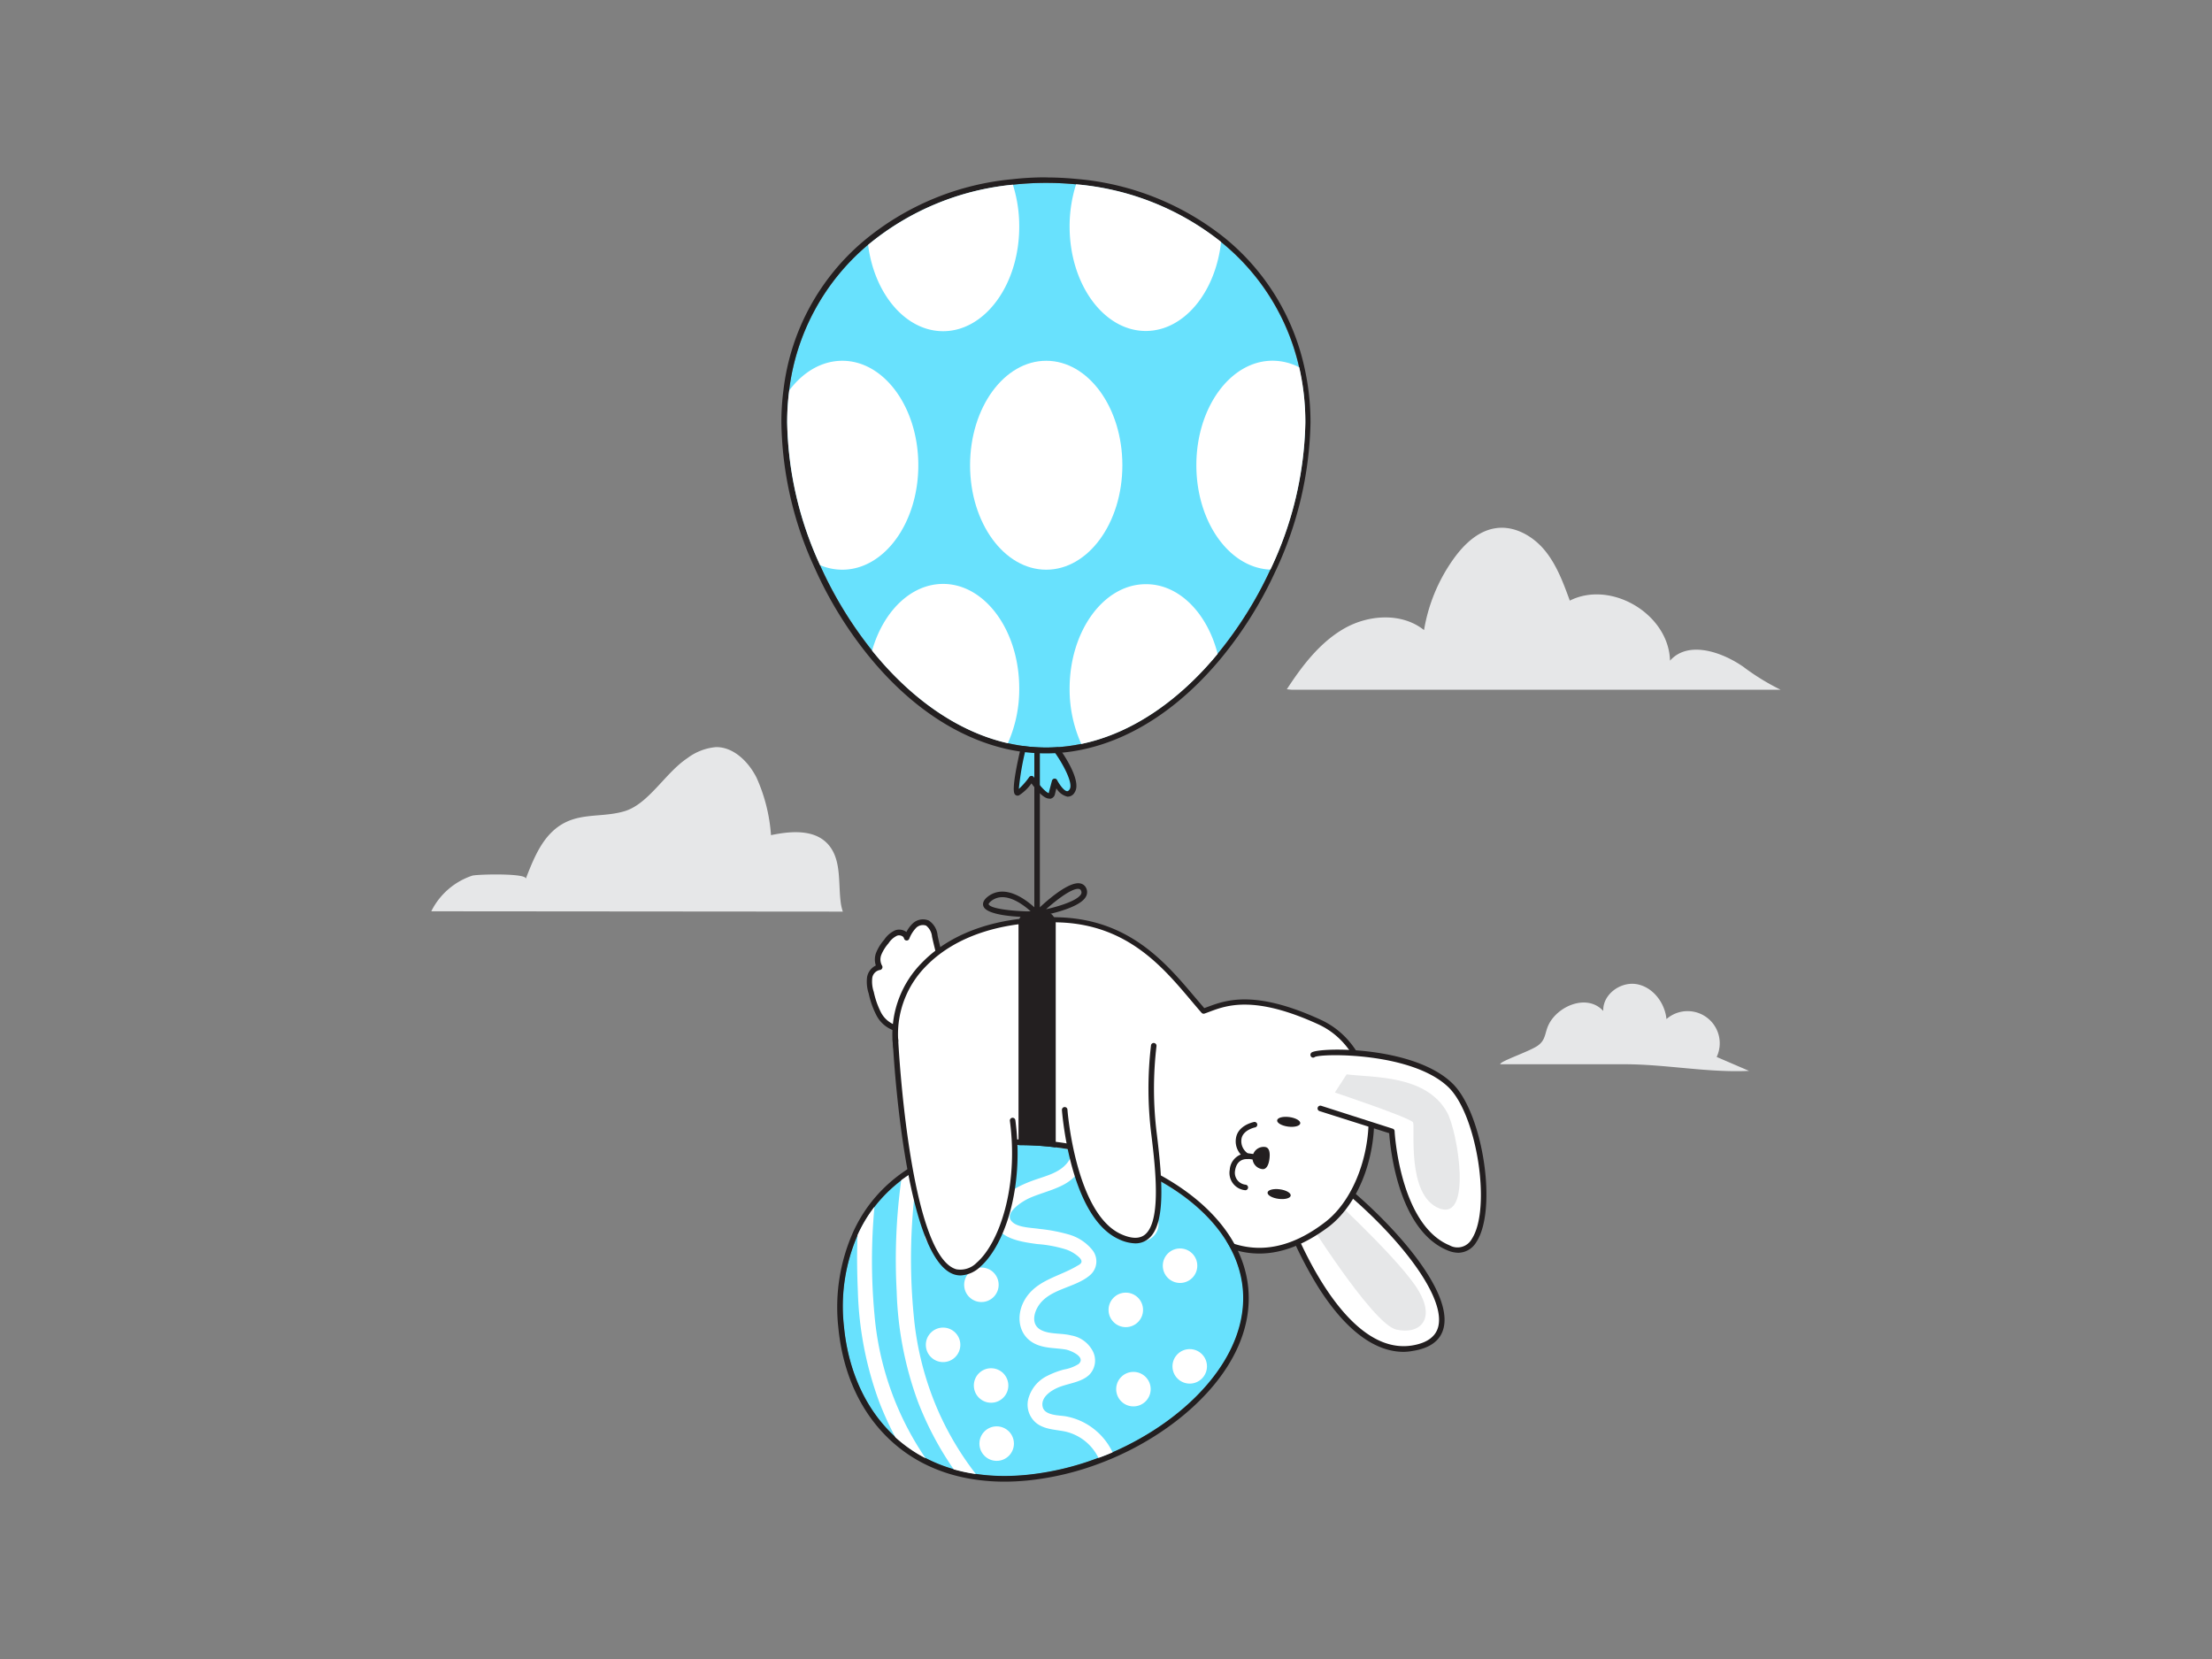 <svg xmlns="http://www.w3.org/2000/svg" viewBox="0 0 400 300"><rect x="0" y="0" width="400" height="300" fill="#808080" stroke="none"/><g id="_454_easter_balloon_flatline" data-name="#454_easter_balloon_flatline"><path d="M289.92,182.81c-.12-3,3.14-5.36,6.06-4.84s5.08,3.36,5.37,6.31a5.81,5.81,0,0,1,9.08,6.85l5.85,2.52c-7.53.35-15-1.2-22.55-1.2H271.29c-.13-.52,5.34-2.32,6.81-3.38s1.22-2.31,1.95-3.79C281.7,181.9,287,179.63,289.92,182.81Z" fill="#e6e7e8"/><path d="M169,169.31a3.22,3.22,0,0,0-1.34-2.37,2.18,2.18,0,0,0-2.36.48,6.37,6.37,0,0,0-1.37,2.15,1.46,1.46,0,0,0-1.93-.84,4.21,4.21,0,0,0-1.77,1.53,7.91,7.91,0,0,0-1.38,2.2,2.73,2.73,0,0,0,.19,2.49,2.2,2.2,0,0,0-1.81,1.85,6.41,6.41,0,0,0,.28,2.74,15.82,15.82,0,0,0,1.34,3.81,5.25,5.25,0,0,0,3,2.56c2,.55,4.08-.55,5.58-2C172.32,179.33,170.27,175,169,169.31Z" fill="#fff"/><path d="M163,186.56a4.45,4.45,0,0,1-1.23-.17,5.66,5.66,0,0,1-3.29-2.8,15.75,15.75,0,0,1-1.39-3.92,6.82,6.82,0,0,1-.29-3,2.91,2.91,0,0,1,1.58-2.08,3.41,3.41,0,0,1,.06-2.33,8.39,8.39,0,0,1,1.46-2.34,4.68,4.68,0,0,1,2-1.7,2.2,2.2,0,0,1,1.77.16,2,2,0,0,1,.24.16,5.4,5.4,0,0,1,1.11-1.52,2.7,2.7,0,0,1,2.93-.56,3.6,3.6,0,0,1,1.6,2.72c.17.81.36,1.59.55,2.35,1.13,4.61,2.1,8.59-2.26,12.73A7.59,7.59,0,0,1,163,186.56Zm-.4-17.42a1.1,1.1,0,0,0-.37.06,3.76,3.76,0,0,0-1.55,1.37,7.61,7.61,0,0,0-1.3,2.06,2.3,2.3,0,0,0,.13,2,.5.5,0,0,1,0,.5.5.5,0,0,1-.42.28,1.71,1.71,0,0,0-1.36,1.44,5.91,5.91,0,0,0,.28,2.53,15.08,15.08,0,0,0,1.29,3.68,4.79,4.79,0,0,0,2.69,2.33c2.2.61,4.31-1.1,5.11-1.86,3.94-3.75,3.07-7.29,2-11.78-.19-.76-.38-1.55-.56-2.37h0a2.86,2.86,0,0,0-1.07-2,1.74,1.74,0,0,0-1.81.41,6,6,0,0,0-1.25,2,.5.5,0,0,1-.51.28.49.49,0,0,1-.43-.39.64.64,0,0,0-.32-.39A1.27,1.27,0,0,0,162.58,169.14Z" fill="#231f20"/><path d="M232.23,218.91s9.32,27.2,23.23,24.91-2.52-22.37-17.17-32.69" fill="#fff"/><path d="M253.83,244.46c-5.34,0-10.71-4.1-15.63-12a75.34,75.34,0,0,1-6.45-13.42.51.51,0,0,1,.31-.64.51.51,0,0,1,.64.32c.09.26,9.32,26.76,22.68,24.58,2.7-.45,4.29-1.62,4.72-3.48,1.48-6.47-10.46-20.12-22.1-28.31a.5.5,0,0,1-.12-.7.49.49,0,0,1,.69-.12c10.55,7.43,24.24,21.76,22.5,29.36-.52,2.29-2.38,3.72-5.53,4.23A9.88,9.88,0,0,1,253.83,244.46Z" fill="#231f20"/><path d="M239.22,215s12.57,11.49,16.68,17.43,1,9-3.41,8S235.41,219,235.41,219Z" fill="#e6e7e8"/><path d="M238.61,184.79c-13.16-6-18.09-2.89-21-2-5.52-6.26-12-16-26.1-16.51-19.25-.62-30.27,9.7-29.63,21.62s20.86,23.48,20.86,23.48,28.77,12.27,32.25,9.19c.39-.35,10.22,12.18,25,.74C250.06,213.56,251.72,190.82,238.61,184.79Z" fill="#fff"/><path d="M227.74,226.68q-6.31,0-12.32-5.16l-.4-.34c-4.58,2.46-29.57-8.07-32.47-9.31C181.67,211.36,162,200,161.39,188a18.45,18.45,0,0,1,5.41-14c5.46-5.58,14.23-8.48,24.74-8.12,12.7.41,19.25,8.18,24.52,14.42l1.71,2,.69-.25c3.16-1.17,8.43-3.14,20.36,2.35h0c5.32,2.44,8.69,7.69,9.5,14.79,1,8.88-2.28,18.17-8,22.61C236.05,225,231.85,226.68,227.74,226.68ZM215,220.08c.27,0,.58.26,1.07.69,7.5,6.44,15.45,6.5,23.62.18,5.39-4.17,8.6-13.3,7.64-21.71-.77-6.73-3.94-11.7-8.92-14h0c-11.56-5.31-16.59-3.44-19.6-2.32-.38.14-.72.27-1,.37a.5.5,0,0,1-.53-.15c-.63-.71-1.27-1.48-1.94-2.27-5.14-6.09-11.54-13.67-23.8-14.07-10.19-.32-18.72,2.45-24,7.83a17.47,17.47,0,0,0-5.13,13.26c.62,11.51,20.41,23,20.61,23.07,11,4.67,29.3,11.34,31.67,9.25A.48.48,0,0,1,215,220.08Z" fill="#231f20"/><path d="M186.41,165.31h2.27a1.73,1.73,0,0,1,1.73,1.73V211.9a0,0,0,0,1,0,0h-5.73a0,0,0,0,1,0,0V167A1.73,1.73,0,0,1,186.41,165.31Z" fill="#231f20"/><path d="M190.41,212.4h-5.73a.5.5,0,0,1-.5-.5V167a2.23,2.23,0,0,1,2.23-2.23h2.27a2.23,2.23,0,0,1,2.23,2.23V211.9A.51.51,0,0,1,190.41,212.4Zm-5.23-1h4.73V167a1.24,1.24,0,0,0-1.23-1.23h-2.27a1.23,1.23,0,0,0-1.23,1.23Z" fill="#231f20"/><path d="M185.62,266.73a37.39,37.39,0,0,1-9.15-.17,31.26,31.26,0,0,1-4-.85,27.18,27.18,0,0,1-5.06-2,25.61,25.61,0,0,1-5.48-3.8c-5.39-4.89-8.56-12-9.33-20a32.25,32.25,0,0,1,2.48-16.56,25.51,25.51,0,0,1,3.06-5.12h0a26.1,26.1,0,0,1,8-6.83,34.56,34.56,0,0,1,13.83-4.11,51.18,51.18,0,0,1,13.84.64c.92.17,1.84.36,2.75.57,14.45,3.39,27.07,12.56,28.22,24.48,1.16,12.08-9.76,23.61-23.53,29.64-.84.36-1.69.71-2.55,1A50.59,50.59,0,0,1,185.62,266.73Z" fill="#68e1fd"/><path d="M184.41,207.07a52.51,52.51,0,0,1,9.34.85c.92.17,1.84.36,2.75.57,14.45,3.39,27.07,12.56,28.22,24.48,1.16,12.08-9.76,23.61-23.53,29.64-.84.36-1.69.71-2.55,1a50.59,50.59,0,0,1-13,3.09c-1.37.13-2.7.2-4,.2a34.2,34.2,0,0,1-5.15-.37,31.26,31.26,0,0,1-4-.85,27.18,27.18,0,0,1-5.06-2,25.61,25.61,0,0,1-5.48-3.8c-5.39-4.89-8.56-12-9.33-20a32.25,32.25,0,0,1,2.48-16.56,25.51,25.51,0,0,1,3.06-5.12h0a26.1,26.1,0,0,1,8-6.83,34.56,34.56,0,0,1,13.83-4.11c1.48-.14,3-.21,4.5-.21m0-1c-1.55,0-3.1.07-4.6.22a35.62,35.62,0,0,0-14.23,4.23,27,27,0,0,0-8.2,7,.39.39,0,0,0-.08.1,26.79,26.79,0,0,0-3.14,5.27A33.45,33.45,0,0,0,151.59,240c.82,8.53,4.16,15.67,9.66,20.66a26.35,26.35,0,0,0,5.7,3.95,28.74,28.74,0,0,0,5.23,2.06,32.21,32.21,0,0,0,4.15.88,36.39,36.39,0,0,0,5.29.38c1.33,0,2.71-.07,4.1-.2A51.7,51.7,0,0,0,199,264.58c.84-.32,1.72-.67,2.6-1.06,12.93-5.65,25.4-17.32,24.12-30.64-1.26-13.12-15.46-22.19-29-25.36-.91-.22-1.86-.41-2.8-.58a53.35,53.35,0,0,0-9.52-.87Z" fill="#231f20"/><path d="M198.64,263.64a8.86,8.86,0,0,0-6-4.77c-1.78-.37-3.71-.35-5.21-1.51a4.29,4.29,0,0,1-1.36-4.79,6.49,6.49,0,0,1,3.29-3.76,15.83,15.83,0,0,1,3-1.15,7.39,7.39,0,0,0,2.68-1c1.43-1.28-1.49-2.49-2.37-2.63-1.76-.29-3.57-.19-5.25-.91-3.31-1.42-3.8-5.21-2.11-8.09,2.08-3.53,6.09-4.13,9.38-6.06.34-.2.89-.44.88-.86s-.46-.79-.71-1a6.89,6.89,0,0,0-2-1.14,22.85,22.85,0,0,0-5.25-1c-2.91-.39-8.06-1.05-7.7-5.1.35-3.76,4.46-5.58,7.55-6.63,1.82-.62,3.93-1.19,5.28-2.66a3.84,3.84,0,0,0,1.09-2.62c.92.17,1.84.36,2.75.57a8.21,8.21,0,0,1-4.31,5.73c-2,1.05-4.16,1.51-6.18,2.42-1.13.51-4.66,2.66-3.1,4.22C184,222,186.52,222,188,222.23a30.25,30.25,0,0,1,5.25,1,8.45,8.45,0,0,1,4.29,2.82,3.28,3.28,0,0,1-.43,4.54c-2.81,2.42-7.62,2.41-9.53,5.89-.75,1.36-.94,3.15.62,4s3.7.55,5.46,1a5.43,5.43,0,0,1,3.86,2.69,3.68,3.68,0,0,1-.53,4.42c-1.38,1.33-3.6,1.54-5.33,2.19-1.39.52-3.57,1.82-3.1,3.67.39,1.55,3,1.46,4.18,1.67a11.54,11.54,0,0,1,4.62,1.95,11.75,11.75,0,0,1,3.83,4.56C200.35,263,199.5,263.32,198.64,263.64Z" fill="#fff"/><path d="M176.47,266.56a31.26,31.26,0,0,1-4-.85A58,58,0,0,1,166,253.5a63.17,63.17,0,0,1-3.85-19.95,105.72,105.72,0,0,1,.82-20.12,26.19,26.19,0,0,1,3.12-2c-.38,2-.66,4.08-.87,6.14a105.47,105.47,0,0,0,0,20.18,55.52,55.52,0,0,0,4.58,17.71A54.66,54.66,0,0,0,176.47,266.56Z" fill="#fff"/><path d="M167.4,263.72a25.61,25.61,0,0,1-5.48-3.8,58.39,58.39,0,0,1-2.94-6.44,62.9,62.9,0,0,1-3.85-19.95c-.15-3.38-.19-6.78-.06-10.18a25.51,25.51,0,0,1,3.06-5.12,105.42,105.42,0,0,0,0,19.46,54.23,54.23,0,0,0,9.24,26Z" fill="#fff"/><circle cx="177.47" cy="232.33" r="3.12" fill="#fff"/><circle cx="170.28" cy="222.88" r="3.12" fill="#fff"/><circle cx="170.54" cy="243.19" r="3.12" fill="#fff"/><circle cx="203.58" cy="236.87" r="3.12" fill="#fff"/><circle cx="179.22" cy="250.54" r="3.12" fill="#fff"/><circle cx="215.14" cy="247.08" r="3.12" fill="#fff"/><circle cx="213.39" cy="228.88" r="3.12" fill="#fff"/><circle cx="206.39" cy="221.34" r="3.12" fill="#fff"/><circle cx="180.23" cy="261.05" r="3.12" fill="#fff"/><circle cx="204.96" cy="251.2" r="3.12" fill="#fff"/><path d="M192.5,200.69s1.41,19,10,22.93,7.35-8.76,6.23-18.32a65.44,65.44,0,0,1-.09-16.18" fill="#fff"/><path d="M205.28,224.84a7.44,7.44,0,0,1-3-.77c-8.72-4-10.19-22.55-10.25-23.34a.51.51,0,0,1,.47-.54.5.5,0,0,1,.53.47c0,.18,1.48,18.77,9.67,22.5,1.83.83,3.25.89,4.23.18,3.14-2.29,2-12.11,1.29-18a66.79,66.79,0,0,1-.08-16.32.49.49,0,0,1,.57-.41.51.51,0,0,1,.42.57,65.76,65.76,0,0,0,.08,16.05c1,8.23,1.64,16.47-1.69,18.9A3.65,3.65,0,0,1,205.28,224.84Z" fill="#231f20"/><path d="M161.89,187.93s2,39.59,10.9,42.09c5.35,1.49,12.47-11.08,10.31-27.39" fill="#fff"/><path d="M173.68,230.64a4,4,0,0,1-1-.14c-9.18-2.57-11.18-40.92-11.26-42.55a.5.5,0,0,1,.48-.52.49.49,0,0,1,.52.47c0,.4,2,39.26,10.53,41.63a4.13,4.13,0,0,0,3.67-1.2c4.09-3.56,7.59-13.75,6-25.64a.5.5,0,0,1,.43-.56.51.51,0,0,1,.56.43c1.64,12.36-2,22.7-6.35,26.52A5.52,5.52,0,0,1,173.68,230.64Z" fill="#231f20"/><ellipse cx="233.03" cy="202.85" rx="0.87" ry="2.11" transform="translate(1.33 407.22) rotate(-82.45)" fill="#231f20"/><ellipse cx="231.3" cy="215.92" rx="0.87" ry="2.11" transform="translate(-13.13 416.85) rotate(-82.45)" fill="#231f20"/><path d="M228.25,211.41a2,2,0,0,1,.52-4c.76.1.93,1,.79,2.13S229,211.51,228.25,211.41Z" fill="#231f20"/><path d="M225.17,215.22h-.08a3.14,3.14,0,0,1-2.71-3.7,3.18,3.18,0,0,1,2-2.75,3.53,3.53,0,0,1-.87-3c.39-2.31,3.14-2.85,3.26-2.88a.5.5,0,0,1,.58.4.5.5,0,0,1-.4.58s-2.18.44-2.45,2.07a2.66,2.66,0,0,0,1.3,2.72.52.52,0,0,1,.24.59.49.49,0,0,1-.53.35c-.18,0-1.84-.1-2.17,2.07a2.17,2.17,0,0,0,1.89,2.56.5.5,0,0,1-.08,1Z" fill="#231f20"/><path d="M226.81,209.7h-.06l-1.05-.14a.51.51,0,0,1-.43-.56.5.5,0,0,1,.56-.43l1,.14a.51.51,0,0,1,.43.56A.51.51,0,0,1,226.81,209.7Z" fill="#231f20"/><path d="M185.92,165.82c-2.63,0-7.17-.39-8-1.76-.21-.35-.39-1.07.73-1.94,3.93-3,9,2.54,9.25,2.78a.46.46,0,0,1,.12.43.51.51,0,0,1-.28.36A8,8,0,0,1,185.92,165.82Zm-4.65-3.58a3.19,3.19,0,0,0-2,.67c-.39.31-.53.53-.49.62.44.93,5.41,1.28,7.63,1.29C185.32,163.84,183.25,162.24,181.27,162.24Z" fill="#231f20"/><path d="M187.54,165.73a.49.49,0,0,1-.44-.27.5.5,0,0,1,.09-.58c.58-.58,5.7-5.61,8.14-5.13a1.47,1.47,0,0,1,1.11.9,1.66,1.66,0,0,1-.07,1.49c-1.24,2.28-8,3.46-8.75,3.59Zm7.41-5c-1.25,0-3.82,1.93-5.79,3.69,2.6-.58,5.72-1.61,6.33-2.73a.68.68,0,0,0,0-.62.47.47,0,0,0-.38-.32Z" fill="#231f20"/><path d="M185.07,135.19s-2,8.65-1,8.17a10.67,10.67,0,0,0,2.47-2.55s3.12,4.65,3.67,2.57l.56-2.08s1.88,3.63,3.12,1.69-3.08-7.8-3.08-7.8Z" fill="#68e1fd"/><path d="M189.71,144.41c-1,0-2.37-1.62-3.19-2.75a8.13,8.13,0,0,1-2.23,2.15.61.61,0,0,1-.67-.07c-.24-.19-.87-.69,1-8.66a.51.51,0,0,1,.49-.39h5.74a.49.49,0,0,1,.4.21c.76,1,4.46,6.24,3.1,8.36a1.44,1.44,0,0,1-1.32.8,3.12,3.12,0,0,1-2-1.51l-.25,1a1.07,1.07,0,0,1-.85.89Zm-3.17-4.1h0a.5.5,0,0,1,.41.22c1,1.52,2.31,2.88,2.73,2.88h0s0-.06,0-.16l.55-2.08a.51.51,0,0,1,.43-.37.48.48,0,0,1,.5.27c.41.79,1.27,2,1.82,2,.06,0,.22,0,.44-.33.71-1.11-1.24-4.71-2.92-7h-5.08a49,49,0,0,0-1.18,6.92,13,13,0,0,0,1.84-2.09A.51.51,0,0,1,186.54,140.31Zm-2.21,2.76Z" fill="#231f20"/><path d="M236.05,76.43A64.64,64.64,0,0,1,229.73,103a71,71,0,0,1-9.54,15.23c-6.76,8.2-15.27,14.34-24.66,16.29a30.83,30.83,0,0,1-13.28-.13c-9.37-2.13-17.85-8.43-24.55-16.75a71.6,71.6,0,0,1-9.42-15.45,64.24,64.24,0,0,1-5.95-25.77,44.51,44.51,0,0,1,.37-5.83A40.82,40.82,0,0,1,157,44.24,48.23,48.23,0,0,1,183.16,33.4a54.57,54.57,0,0,1,6-.33c1.83,0,3.63.09,5.4.26a48.68,48.68,0,0,1,26.22,10.42,40.72,40.72,0,0,1,14.13,22.68A44.48,44.48,0,0,1,236.05,76.43Z" fill="#68e1fd"/><path d="M189.19,33.07c1.83,0,3.63.09,5.4.26a48.68,48.68,0,0,1,26.22,10.42,40.72,40.72,0,0,1,14.13,22.68,44.48,44.48,0,0,1,1.11,10A64.64,64.64,0,0,1,229.73,103a71,71,0,0,1-9.54,15.23c-6.76,8.2-15.27,14.34-24.66,16.29a30.83,30.83,0,0,1-13.28-.13c-9.37-2.13-17.85-8.43-24.55-16.75a71.6,71.6,0,0,1-9.42-15.45,64.24,64.24,0,0,1-5.95-25.77,44.51,44.51,0,0,1,.37-5.83A40.82,40.82,0,0,1,157,44.24,48.23,48.23,0,0,1,183.16,33.4a54.57,54.57,0,0,1,6-.33m0-1a54,54,0,0,0-6.14.34,49,49,0,0,0-26.72,11.07,41.61,41.61,0,0,0-14.62,27,44.12,44.12,0,0,0-.38,6,64.82,64.82,0,0,0,6,26.18,71.8,71.8,0,0,0,9.55,15.67c7.34,9.12,16,15,25.11,17.1a31.93,31.93,0,0,0,13.7.13c9.09-1.89,17.81-7.64,25.23-16.63a71.71,71.71,0,0,0,9.67-15.45,65.93,65.93,0,0,0,6.42-27,45.22,45.22,0,0,0-1.14-10.22A41.69,41.69,0,0,0,221.44,43a49.52,49.52,0,0,0-26.76-10.64c-1.83-.18-3.67-.27-5.49-.27Z" fill="#231f20"/><path d="M187.54,167.26a.5.5,0,0,1-.5-.5V136.29a.51.51,0,0,1,.5-.5.5.5,0,0,1,.5.5v30.47A.5.5,0,0,1,187.54,167.26Z" fill="#231f20"/><path d="M166.06,84.13c0,10.43-6.16,18.89-13.76,18.89a10.39,10.39,0,0,1-4-.82,64.24,64.24,0,0,1-5.95-25.77,44.51,44.51,0,0,1,.37-5.83c2.48-3.32,5.86-5.36,9.6-5.36C159.9,65.24,166.06,73.7,166.06,84.13Z" fill="#fff"/><ellipse cx="189.19" cy="84.13" rx="13.77" ry="18.89" fill="#fff"/><path d="M184.31,41c0,10.43-6.17,18.89-13.77,18.89-6.78,0-12.43-6.74-13.56-15.61A48.23,48.23,0,0,1,183.16,33.4,24.84,24.84,0,0,1,184.31,41Z" fill="#fff"/><path d="M220.81,43.75c-1,9.11-6.71,16.1-13.62,16.1-7.6,0-13.77-8.46-13.77-18.89a25,25,0,0,1,1.17-7.63A48.68,48.68,0,0,1,220.81,43.75Z" fill="#fff"/><path d="M220.19,118.24c-6.76,8.2-15.27,14.34-24.66,16.29a24.13,24.13,0,0,1-2.11-10c0-10.43,6.17-18.89,13.77-18.89C213.2,105.59,218.31,110.87,220.19,118.24Z" fill="#fff"/><path d="M184.31,124.48a24,24,0,0,1-2.06,9.92c-9.37-2.13-17.85-8.43-24.55-16.75,2-7.06,7-12.06,12.84-12.06C178.14,105.59,184.31,114.05,184.31,124.48Z" fill="#fff"/><path d="M236.05,76.43A64.64,64.64,0,0,1,229.73,103c-7.42-.27-13.39-8.62-13.39-18.88,0-10.43,6.17-18.89,13.77-18.89a10.52,10.52,0,0,1,4.83,1.19A44.48,44.48,0,0,1,236.05,76.43Z" fill="#fff"/><path d="M237.54,190.7c.72-.66,17.87-1.27,24.85,5.6s9,33.23-.43,29.34-10.24-21.09-10.24-21.09l-12.93-4.13" fill="#fff"/><path d="M263.74,226.54a5.19,5.19,0,0,1-2-.44c-8.94-3.7-10.35-18.63-10.53-21.18l-12.6-4a.51.51,0,0,1-.33-.63.51.51,0,0,1,.63-.33l12.93,4.14a.49.49,0,0,1,.35.45c0,.17.94,16.92,9.94,20.65a2.94,2.94,0,0,0,4-1.13c3.58-5.41,1-22.31-4.14-27.4-6.49-6.39-22.82-6.21-24.22-5.54a.47.47,0,0,1-.68-.05.52.52,0,0,1,.06-.73c1.11-1,18.49-1.34,25.54,5.61,5.52,5.44,8.12,22.85,4.27,28.66A3.85,3.85,0,0,1,263.74,226.54Z" fill="#231f20"/><path d="M241.39,197.56s13.69,4.58,14.13,5.4-1.27,13.18,4.74,15.55,3.35-13.86,1.42-17.36c-3.75-6.78-13.28-6.27-18.17-6.87Z" fill="#e6e7e8"/><path d="M152.41,164.85a8.83,8.83,0,0,1-.37-1.58c-.42-3.12,0-6.57-1.38-9.25-2.18-4.21-7.22-3.84-11.24-3a30.45,30.45,0,0,0-2.62-10.41c-1.58-3.1-4.31-5.54-7.31-5.51a10,10,0,0,0-5.19,2c-4,2.65-7,8.28-11.36,9.59-4.81,1.43-9.53-.25-13.66,4.3-1.93,2.13-3.1,5.08-4.22,7.95.43-1.09-8.88-.85-9.67-.59a12.78,12.78,0,0,0-7.27,6.18c-.05.09-.08.17-.13.26Z" fill="#e6e7e8"/><path d="M322,124.73a42,42,0,0,1-6.79-4.18c-4-2.76-10-4.72-13.22-1.08-.21-8.39-10.63-14.63-18.12-10.86-1.17-3.2-2.37-6.47-4.53-9.09s-5.53-4.52-8.89-4c-3.18.47-5.7,2.9-7.57,5.5a30.85,30.85,0,0,0-5.37,12.92c-4-3.2-10-2.81-14.41-.3s-7.63,6.75-10.4,11l.91.09Z" fill="#e6e7e8"/></g></svg>
